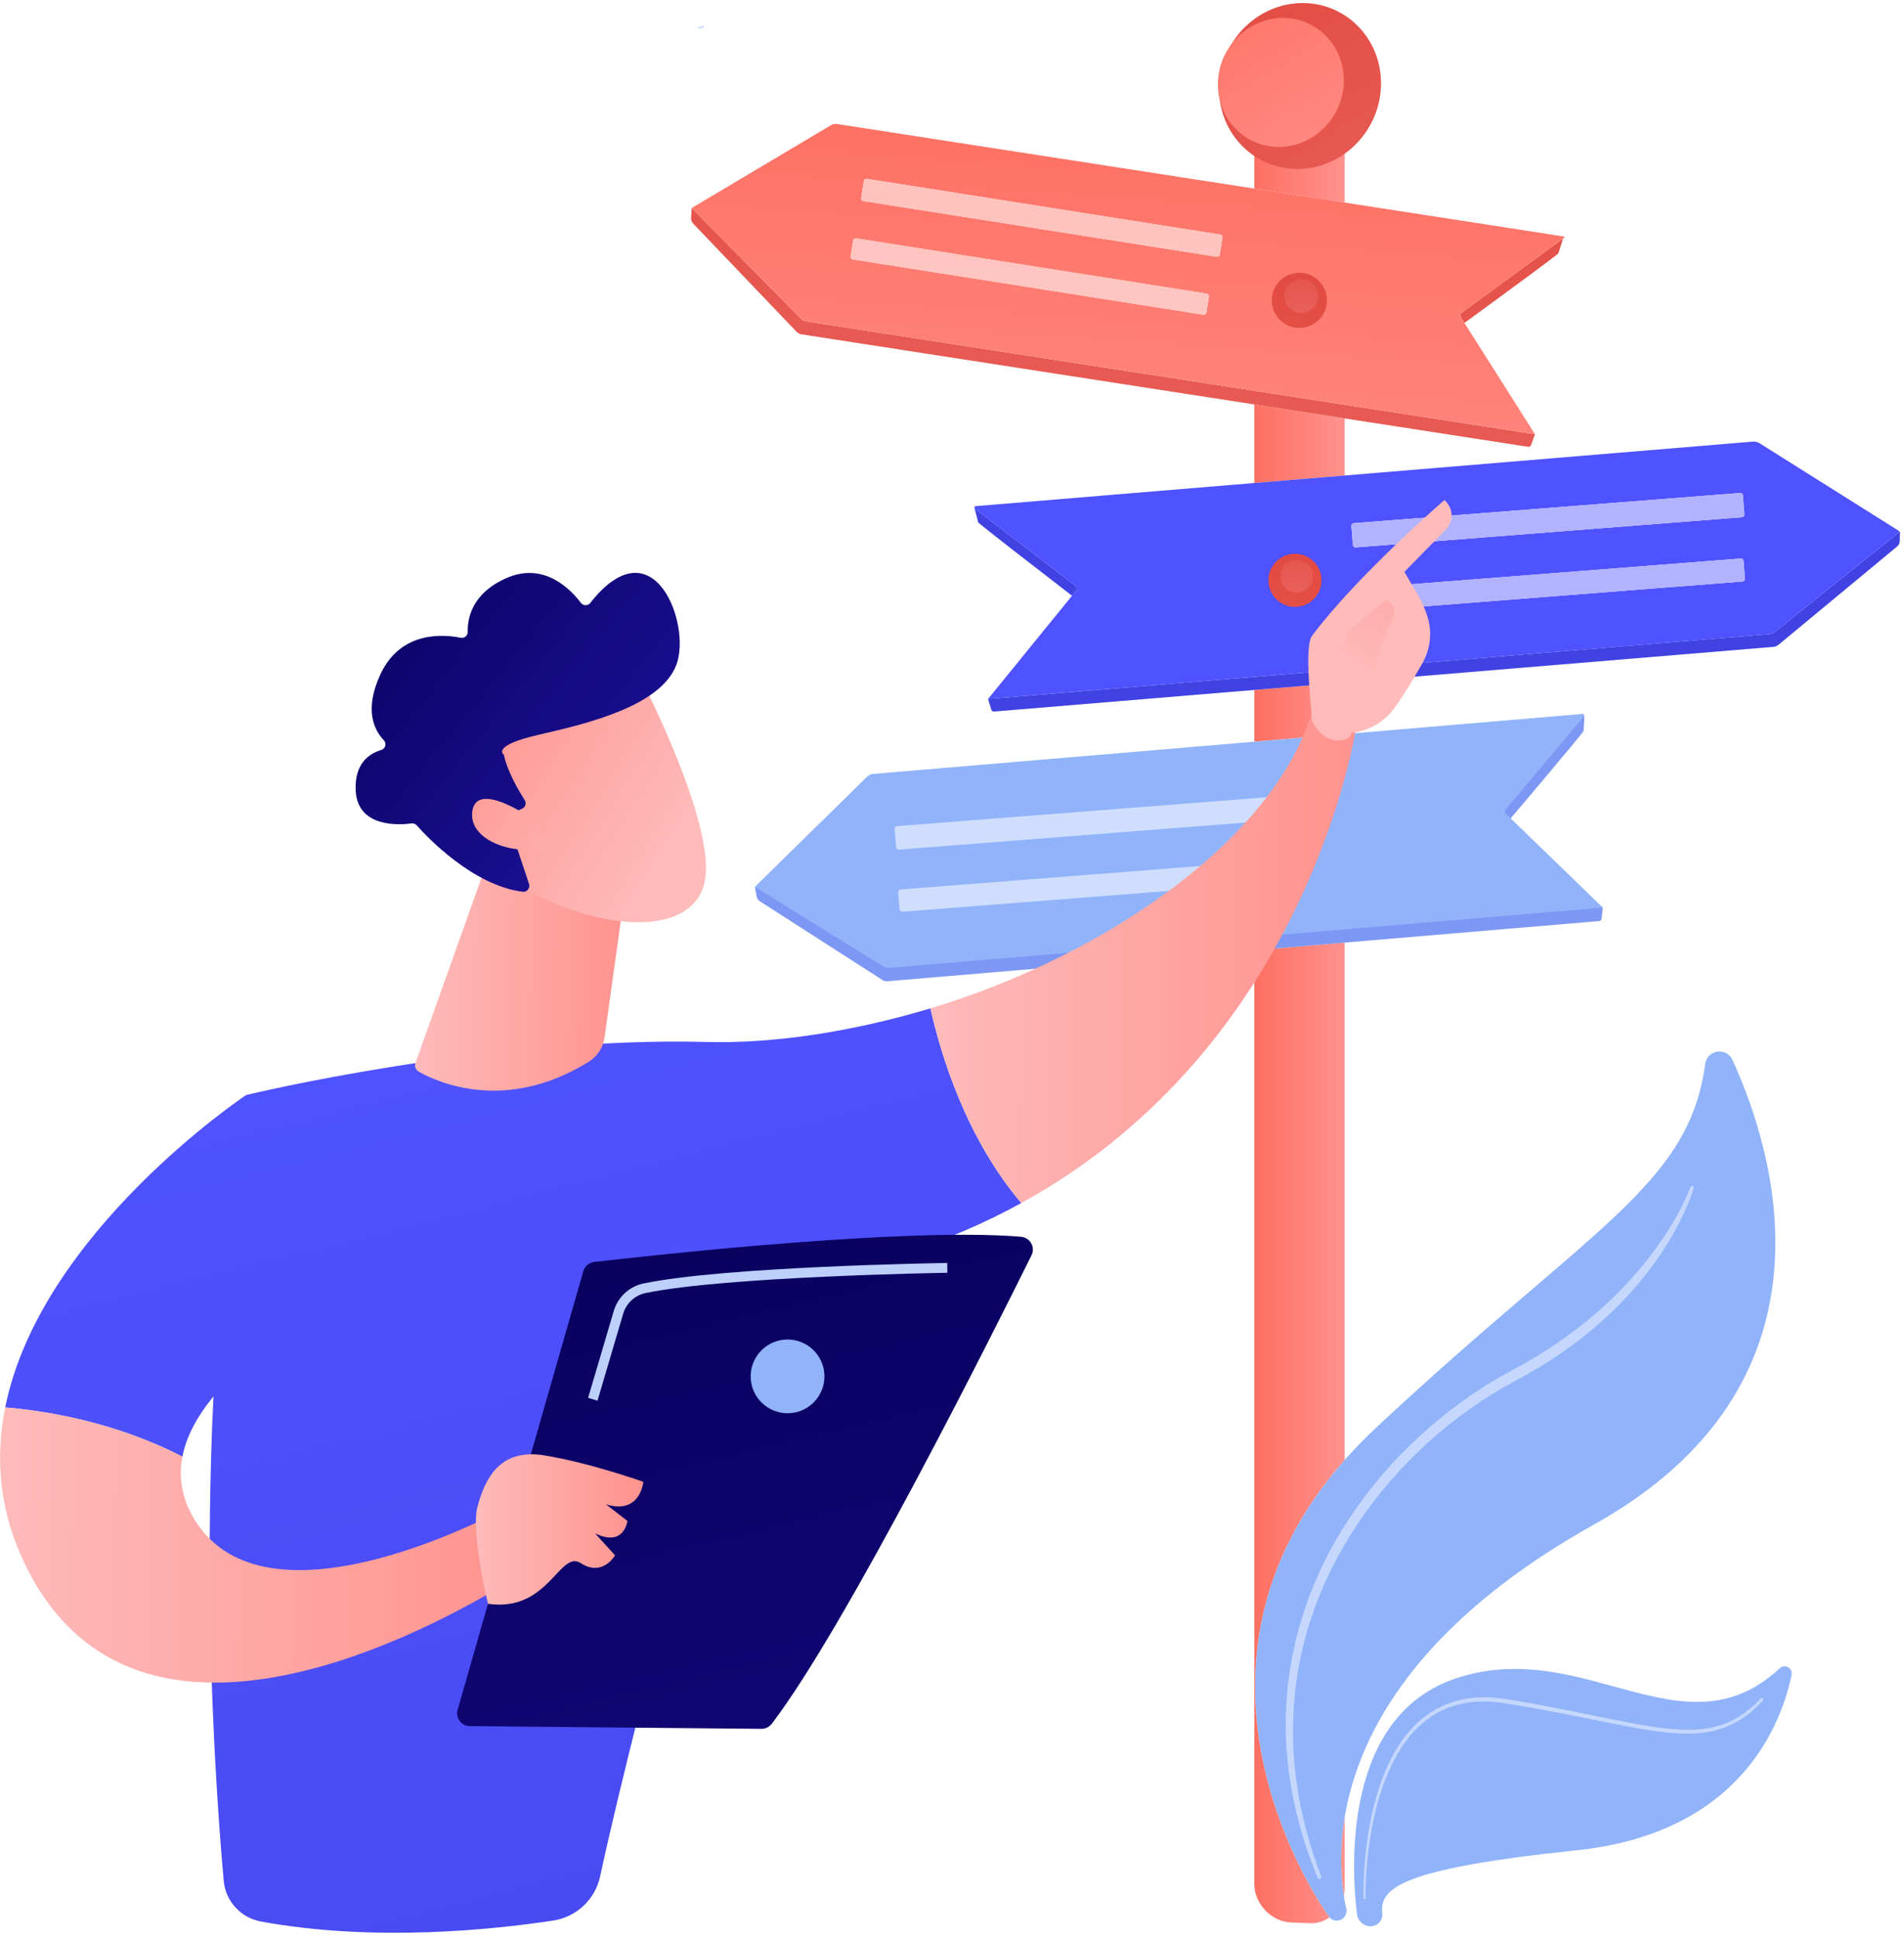 <svg  viewBox="0 0 343 349" fill="none" xmlns="http://www.w3.org/2000/svg">
<path d="M126.166 5.13C126.045 5.13 125.923 5.103 125.81 5.044C125.73 5.004 125.651 4.964 125.571 4.925C126.015 4.818 126.463 4.711 126.91 4.607C126.899 4.638 126.885 4.668 126.87 4.698C126.853 4.733 126.833 4.766 126.811 4.795C126.661 5.009 126.417 5.13 126.166 5.13Z" fill="url(#paint0_linear)"/>
<path d="M236.225 346.376C236.155 346.376 236.085 346.375 236.015 346.372L232.577 346.246C230.99 346.186 229.474 345.49 228.295 344.407C226.893 343.117 225.967 341.279 225.967 339.308V171.136L242.242 169.761V262.943C209.83 299.714 235.651 339.794 239.378 345.163C239.419 345.223 239.466 345.28 239.515 345.334C238.568 345.975 237.446 346.376 236.225 346.376ZM242.083 341.431C241.566 338.077 241.264 333.18 242.242 327.286V339.896C242.242 340.423 242.188 340.938 242.083 341.431ZM225.967 133.579V124.261L242.242 122.911V132.203L225.967 133.579ZM225.967 86.989V72.841L242.242 75.359V85.638L225.967 86.989ZM242.242 36.484L225.967 33.965V26.793L242.242 26.262V36.484Z" fill="url(#paint1_linear)"/>
<path d="M248.787 15.01C248.787 20.303 246.096 25.04 242.041 27.827C239.76 29.396 237.048 30.346 234.145 30.432C232.705 30.475 231.31 30.305 229.998 29.944C229.009 29.674 228.066 29.298 227.177 28.827C226.953 28.704 226.728 28.583 226.508 28.447C222.362 25.952 219.605 21.341 219.605 15.985C219.605 7.759 226.105 0.857 234.145 0.56C242.217 0.262 248.787 6.728 248.787 15.01Z" fill="url(#paint2_linear)"/>
<path d="M242.084 14.466C242.084 18.581 239.991 22.266 236.839 24.431C235.065 25.652 232.957 26.39 230.7 26.458C229.581 26.491 228.496 26.359 227.476 26.078C226.706 25.868 225.974 25.574 225.282 25.209C225.108 25.114 224.933 25.02 224.763 24.913C221.539 22.974 219.395 19.389 219.395 15.224C219.395 8.83 224.449 3.464 230.7 3.232C236.976 3.001 242.084 8.028 242.084 14.466Z" fill="url(#paint3_linear)"/>
<path d="M275.363 80.479C275.339 80.479 275.314 80.478 275.29 80.474L260.38 78.166L242.242 75.359L225.967 72.841L144.365 60.211C144.04 60.161 143.741 60.004 143.509 59.763L138.423 54.442L137.316 53.285L124.852 40.249C124.608 39.993 124.479 39.64 124.5 39.276L124.602 37.469L124.715 37.528C124.72 37.568 124.737 37.605 124.767 37.637L144.282 57.382C144.551 57.656 144.896 57.833 145.27 57.891L276.213 78.156C276.22 78.157 276.227 78.157 276.233 78.157C276.313 78.157 276.373 78.086 276.372 78.01L276.518 78.204L275.828 80.14C275.754 80.345 275.567 80.479 275.363 80.479ZM263.819 58.162L263.161 57.124C262.995 56.861 263.062 56.506 263.313 56.324L281.574 42.977L280.739 45.615C280.716 45.673 280.089 46.164 279.079 46.928C275.55 49.594 267.347 55.588 263.819 58.162Z" fill="url(#paint4_linear)"/>
<path d="M276.233 78.157C276.227 78.157 276.219 78.157 276.213 78.156L145.27 57.891C144.896 57.833 144.551 57.656 144.282 57.382L124.766 37.637C124.736 37.605 124.72 37.568 124.715 37.528C124.709 37.459 124.739 37.387 124.804 37.348L149.656 22.57C149.936 22.403 150.251 22.317 150.569 22.317C150.658 22.317 150.747 22.324 150.835 22.338L225.967 33.964L242.242 36.483L272.193 41.119L281.696 42.59C281.817 42.608 281.854 42.773 281.751 42.847L281.573 42.977L263.312 56.324C263.062 56.506 262.995 56.861 263.161 57.123L263.819 58.162L276.348 77.935C276.364 77.959 276.371 77.985 276.372 78.01C276.373 78.086 276.313 78.157 276.233 78.157ZM154.161 42.924C153.93 42.924 153.725 43.093 153.687 43.329L153.238 46.174C153.197 46.434 153.377 46.68 153.637 46.721L216.792 56.677C216.817 56.681 216.841 56.684 216.866 56.684C217.097 56.684 217.303 56.514 217.34 56.279L217.789 53.434C217.83 53.174 217.651 52.928 217.39 52.886L154.236 42.931C154.211 42.927 154.186 42.924 154.161 42.924ZM156.087 32.206C155.856 32.206 155.651 32.375 155.614 32.61L155.132 35.662C155.09 35.922 155.27 36.168 155.531 36.21L219.195 46.245C219.22 46.249 219.245 46.252 219.269 46.252C219.5 46.252 219.705 46.082 219.743 45.847L220.224 42.796C220.265 42.536 220.087 42.288 219.826 42.247L156.162 32.211C156.137 32.208 156.112 32.206 156.087 32.206Z" fill="url(#paint5_linear)"/>
<path d="M135.985 159.726L137.312 160.051L156.332 140.891L269.713 130.514L284.845 128.626C285.159 128.586 285.433 128.841 285.417 129.157L285.286 131.629C285.238 131.966 270.858 148.919 270.858 148.919L288.736 163.453L288.529 165.445C288.504 165.682 288.323 165.866 288.098 165.885L273.493 167.119L159.86 176.725C159.542 176.751 159.224 176.671 158.95 176.495L136.859 162.301C136.569 162.115 136.368 161.809 136.304 161.46L135.985 159.726Z" fill="#7D97F4"/>
<path d="M157.275 139.386L285.068 128.583C285.331 128.56 285.488 128.866 285.319 129.068L271.248 145.767C271.055 145.996 271.074 146.353 271.288 146.56L288.52 163.245C288.605 163.326 288.554 163.47 288.436 163.48L160.183 174.32C159.817 174.351 159.45 174.263 159.133 174.066L136.179 159.847C136.08 159.786 136.065 159.647 136.148 159.566L156.215 139.877C156.505 139.592 156.878 139.42 157.275 139.386Z" fill="#91B3FA"/>
<path d="M161.908 153.018C161.661 153.018 161.45 152.826 161.43 152.577L161.174 149.299C161.152 149.035 161.351 148.804 161.614 148.784L232.844 143.222C232.856 143.22 232.869 143.22 232.881 143.22C233.127 143.22 233.339 143.412 233.359 143.661L233.615 146.939C233.636 147.201 233.438 147.434 233.175 147.454L161.945 153.016C161.933 153.018 161.92 153.018 161.908 153.018Z" fill="#CFDEFD"/>
<path d="M162.527 164.204C162.28 164.204 162.069 164.013 162.049 163.763L161.81 160.704C161.789 160.441 161.988 160.21 162.25 160.19L232.911 154.671C232.923 154.671 232.936 154.669 232.948 154.669C233.196 154.669 233.407 154.862 233.426 155.112L233.666 158.17C233.686 158.433 233.488 158.664 233.225 158.685L162.564 164.203C162.552 164.204 162.539 164.204 162.527 164.204Z" fill="#CFDEFD"/>
<path d="M179.067 128.152C178.838 128.152 178.634 128.008 178.571 127.794L178 125.883L178.177 125.7C178.169 125.779 178.229 125.856 178.315 125.856C178.32 125.856 178.324 125.856 178.328 125.855L318.69 114.207C319.09 114.175 319.47 114.024 319.779 113.776L342.089 95.889C342.122 95.861 342.142 95.825 342.15 95.788L342.278 95.738L342.235 97.488C342.226 97.841 342.061 98.174 341.781 98.406L326.63 110.959L320.4 116.122C320.134 116.34 319.804 116.474 319.457 116.503L242.242 122.911L225.967 124.261L195.096 126.823L179.113 128.149C179.097 128.15 179.082 128.152 179.067 128.152ZM193.121 107.293C188.589 103.802 176.307 94.322 176.217 94.06L175.511 91.356L175.543 91.355C175.524 91.443 175.551 91.542 175.637 91.607L193.806 105.554C194.054 105.742 194.095 106.096 193.899 106.337L193.121 107.293Z" fill="url(#paint6_linear)"/>
<path d="M178.315 125.856C178.229 125.856 178.169 125.779 178.177 125.7C178.18 125.675 178.189 125.65 178.208 125.628L193.121 107.293L193.899 106.337C194.095 106.096 194.054 105.742 193.806 105.554L175.637 91.607C175.551 91.542 175.524 91.443 175.543 91.355C175.565 91.253 175.647 91.165 175.769 91.155L225.967 86.989L242.242 85.638L308.949 80.103L315.751 79.538C315.807 79.533 315.863 79.531 315.92 79.531C316.297 79.531 316.666 79.636 316.982 79.834L342.073 95.609C342.136 95.649 342.163 95.722 342.15 95.788C342.143 95.825 342.123 95.861 342.089 95.889L319.779 113.776C319.47 114.024 319.09 114.175 318.69 114.208L178.328 125.855C178.324 125.856 178.32 125.856 178.315 125.856ZM313.614 100.591C313.601 100.591 313.589 100.592 313.576 100.592L244.561 105.982C244.299 106.002 244.1 106.235 244.121 106.497L244.37 109.681C244.39 109.931 244.6 110.122 244.848 110.122C244.86 110.122 244.873 110.122 244.885 110.12L313.9 104.73C314.164 104.71 314.361 104.479 314.341 104.215L314.091 101.033C314.073 100.782 313.861 100.591 313.614 100.591ZM313.5 88.788C313.487 88.788 313.475 88.789 313.462 88.791L243.891 94.223C243.628 94.243 243.431 94.476 243.451 94.738L243.717 98.147C243.737 98.397 243.948 98.589 244.195 98.589C244.207 98.589 244.22 98.588 244.232 98.587L313.804 93.154C314.066 93.134 314.265 92.903 314.244 92.639L313.977 89.23C313.957 88.981 313.747 88.788 313.5 88.788Z" fill="url(#paint7_linear)"/>
<path d="M244.195 98.589C243.948 98.589 243.737 98.397 243.717 98.147L243.451 94.738C243.431 94.476 243.628 94.243 243.891 94.223L313.462 88.79C313.475 88.789 313.487 88.788 313.5 88.788C313.747 88.788 313.957 88.98 313.977 89.23L314.244 92.639C314.265 92.903 314.066 93.134 313.803 93.154L244.232 98.586C244.22 98.588 244.207 98.589 244.195 98.589Z" fill="url(#paint8_linear)"/>
<path d="M244.848 110.122C244.6 110.122 244.39 109.93 244.37 109.681L244.121 106.497C244.1 106.234 244.299 106.002 244.561 105.982L313.576 100.592C313.588 100.592 313.601 100.591 313.613 100.591C313.861 100.591 314.072 100.782 314.091 101.033L314.341 104.215C314.361 104.479 314.164 104.71 313.9 104.73L244.885 110.12C244.873 110.122 244.86 110.122 244.848 110.122Z" fill="url(#paint9_linear)"/>
<path d="M239.046 54.092C239.046 56.835 236.821 59.058 234.075 59.058C231.331 59.058 229.106 56.835 229.106 54.092C229.106 51.351 231.331 49.128 234.075 49.128C236.821 49.128 239.046 51.351 239.046 54.092Z" fill="url(#paint10_linear)"/>
<path d="M237.465 53.303C237.465 54.986 236.099 56.349 234.414 56.349C232.73 56.349 231.365 54.986 231.365 53.303C231.365 51.62 232.73 50.256 234.414 50.256C236.099 50.256 237.465 51.62 237.465 53.303Z" fill="url(#paint11_linear)"/>
<path d="M238.075 104.523C238.075 107.164 235.933 109.306 233.289 109.306C230.645 109.306 228.501 107.164 228.501 104.523C228.501 101.883 230.645 99.741 233.289 99.741C235.933 99.741 238.075 101.883 238.075 104.523Z" fill="url(#paint12_linear)"/>
<path d="M236.552 103.762C236.552 105.384 235.237 106.697 233.615 106.697C231.993 106.697 230.677 105.384 230.677 103.762C230.677 102.141 231.993 100.828 233.615 100.828C235.237 100.828 236.552 102.141 236.552 103.762Z" fill="url(#paint13_linear)"/>
<path d="M238.555 149.755C238.555 152.499 236.329 154.723 233.583 154.723C230.836 154.723 228.61 152.499 228.61 149.755C228.61 147.011 230.836 144.787 233.583 144.787C236.329 144.787 238.555 147.011 238.555 149.755Z" fill="url(#paint14_linear)"/>
<path d="M236.973 148.965C236.973 150.649 235.608 152.013 233.922 152.013C232.237 152.013 230.87 150.649 230.87 148.965C230.87 147.281 232.237 145.917 233.922 145.917C235.608 145.917 236.973 147.281 236.973 148.965Z" fill="url(#paint15_linear)"/>
<path d="M219.269 46.252C219.245 46.252 219.22 46.249 219.195 46.246L155.531 36.21C155.27 36.169 155.09 35.922 155.132 35.663L155.614 32.61C155.651 32.375 155.856 32.207 156.087 32.207C156.112 32.207 156.137 32.208 156.162 32.212L219.827 42.247C220.087 42.289 220.265 42.536 220.224 42.796L219.743 45.847C219.705 46.082 219.5 46.252 219.269 46.252Z" fill="url(#paint16_linear)"/>
<path d="M216.866 56.684C216.841 56.684 216.818 56.681 216.793 56.678L153.637 46.722C153.377 46.681 153.197 46.434 153.238 46.174L153.687 43.329C153.725 43.093 153.93 42.925 154.161 42.925C154.186 42.925 154.211 42.927 154.236 42.931L217.39 52.887C217.652 52.928 217.831 53.174 217.789 53.434L217.34 56.279C217.303 56.514 217.098 56.684 216.866 56.684Z" fill="url(#paint17_linear)"/>
<path d="M127.356 187.662C87.945 186.636 44.35 197.212 44.35 197.212C33.971 254.429 38.537 319.148 40.304 338.75C40.635 342.42 43.383 345.401 47.012 346.067C67.377 349.807 88.853 347.538 99.658 345.895C103.86 345.256 107.221 342.085 108.114 337.933C115.253 304.733 135.649 231.491 135.649 231.491C154.929 229.287 170.848 223.887 183.982 216.672C174.127 205.037 169.568 190.308 167.611 181.608C153.635 185.801 139.511 187.978 127.356 187.662Z" fill="url(#paint18_linear)"/>
<path d="M244.336 130.771C240.509 126.061 236.914 126.265 236.914 126.265C230.88 150.687 198.95 172.205 167.611 181.608C169.568 190.308 174.127 205.037 183.982 216.672C236.115 188.039 244.336 130.771 244.336 130.771Z" fill="url(#paint19_linear)"/>
<path d="M243.384 131.949C243.777 133.239 239.067 135.154 236.355 129.865C236.283 127.342 234.851 116.521 236.378 114.481C244.517 103.614 260.226 90.045 260.226 90.045C262.835 92.665 260.641 95.194 260.641 95.194L253.008 102.987C254.563 105.855 256.468 108.282 257.338 111.742C257.997 114.362 257.552 117.152 256.207 119.519C254.858 121.893 253.02 124.979 251.285 127.392C248.003 131.959 243.384 131.949 243.384 131.949Z" fill="url(#paint20_linear)"/>
<path d="M249.655 108.058L242.713 113.825L240.495 119.61L246.57 126.474C246.57 126.474 248.745 114.972 250.303 112.493C251.861 110.014 251.077 108.801 249.655 108.058Z" fill="url(#paint21_linear)"/>
<path d="M59.104 235.484L44.35 197.212C44.35 197.212 7.295 221.851 0.937 253.479C7.889 254.058 20.53 255.987 32.861 262.354C35.726 247.419 59.104 235.484 59.104 235.484Z" fill="url(#paint22_linear)"/>
<path d="M90.934 271.671C90.934 271.671 49.376 294.615 35.619 274.553C32.763 270.388 32.11 266.269 32.861 262.355C20.53 255.987 7.889 254.058 0.937 253.48C-0.979 263.016 -0.111 273.184 5.409 283.506C29.414 328.387 96.307 281.904 96.307 281.904L90.934 271.671Z" fill="url(#paint23_linear)"/>
<path d="M87.736 155.313L74.847 191.428C74.635 192.025 74.875 192.692 75.429 193.006C78.829 194.926 91.094 200.502 106.027 191.242C107.582 190.277 108.651 188.69 108.902 186.879L113.263 155.555L87.736 155.313Z" fill="url(#paint24_linear)"/>
<path d="M115.344 122.018C115.344 122.018 128.869 148.048 127.004 158.494C125.138 168.94 108.077 168.025 93.254 159.386L83.106 131.321L115.344 122.018Z" fill="url(#paint25_linear)"/>
<path d="M94.044 145.659C94.653 145.397 94.883 144.659 94.525 144.101C93.438 142.407 91.402 138.951 90.772 135.937C90.772 135.937 88.311 134.33 97.108 132.315C105.905 130.3 119.025 127.166 121.848 119.729C124.599 112.477 117.727 94.11 106.343 108.584C105.91 109.135 105.072 109.14 104.649 108.58C102.83 106.166 98.031 101.144 91.275 104.097C84.951 106.858 84.198 111.461 84.262 113.785C84.281 114.469 83.664 114.995 82.994 114.86C79.816 114.222 72.182 113.629 68.543 121.424C65.544 127.844 67.418 131.513 69.139 133.315C69.697 133.898 69.441 134.849 68.666 135.078C66.568 135.697 63.85 137.444 64.073 142.343C64.382 149.117 71.964 148.592 74.124 148.303C74.478 148.257 74.833 148.382 75.07 148.648C76.9 150.711 85.149 159.472 94.158 160.604C94.938 160.703 95.551 159.938 95.302 159.192L91.507 147.821C91.331 147.292 91.589 146.718 92.1 146.497L94.044 145.659Z" fill="url(#paint26_linear)"/>
<path d="M95.597 147.283C95.597 147.283 85.857 140.468 85.085 146.122C84.316 151.774 93.837 154.405 98.586 152.339L95.597 147.283Z" fill="url(#paint27_linear)"/>
<path d="M82.441 307.932L105.08 228.947C105.337 228.051 106.103 227.398 107.029 227.289C111.132 226.812 123.017 225.469 136.739 224.309C153.269 222.912 172.465 221.78 183.936 222.743C185.566 222.88 186.551 224.604 185.826 226.07C179.303 239.253 152.473 292.883 139.035 310.452C138.59 311.033 137.902 311.374 137.169 311.367L84.644 310.879C83.115 310.864 82.021 309.4 82.441 307.932Z" fill="url(#paint28_linear)"/>
<path d="M87.912 288.849C87.912 288.849 84.758 275.894 86.029 271.298C87.302 266.702 89.766 260.793 97.982 262.106C106.197 263.419 115.888 266.877 115.888 266.877C115.888 266.877 115.398 272.863 109.154 270.931L113.027 273.925C113.027 273.925 112.473 278.718 107.2 276.158L110.8 280.126C110.8 280.126 108.535 284.063 104.655 281.538C100.775 279.013 98.915 290.409 87.912 288.849Z" fill="url(#paint29_linear)"/>
<path d="M135.23 247.888C135.23 251.554 138.205 254.527 141.876 254.527C145.547 254.527 148.521 251.554 148.521 247.888C148.521 244.221 145.547 241.248 141.876 241.248C138.205 241.248 135.23 244.221 135.23 247.888Z" fill="#91B3FA"/>
<path d="M107.641 252.264L112.251 236.643C112.816 234.725 114.36 233.284 116.279 232.884C130.726 229.873 170.267 229.235 170.665 229.228L170.639 227.463C169.008 227.488 130.53 228.111 115.918 231.157C113.362 231.69 111.307 233.601 110.556 236.144L105.946 251.765L107.641 252.264Z" fill="#BDD0FB"/>
<path d="M240.525 345.888C240.059 345.81 239.647 345.55 239.378 345.162C235.451 339.506 206.997 295.314 247.973 257.06C286.873 220.745 304.207 213.587 307.186 191.615C307.534 189.05 311.037 188.542 312.109 190.9C320.119 208.519 332.169 249.42 287.154 274.574C237.496 302.321 240.461 334.573 242.525 343.777C242.798 344.994 241.756 346.096 240.525 345.888Z" fill="#91B3FA"/>
<path d="M246.541 346.903C245.438 346.717 244.586 345.835 244.451 344.725C243.528 337.17 241.572 308.983 262.528 302.194C272.586 298.937 281.63 301.245 290.064 303.551C300.978 306.537 310.873 309.522 320.628 300.456C321.539 299.612 322.997 300.42 322.748 301.637C320.977 310.265 313.688 330.149 283.987 333.248C252.199 336.565 248.521 340.079 249.016 344.598C249.169 345.992 247.924 347.137 246.541 346.903Z" fill="#91B3FA"/>
<path d="M237.697 338.427C237.566 338.427 237.442 338.349 237.388 338.223C234.91 332.269 233.11 326.003 232.241 319.58C231.793 316.372 231.587 313.126 231.618 309.881C231.669 306.636 231.936 303.39 232.473 300.185C233.52 293.77 235.541 287.518 238.383 281.667C241.224 275.813 244.901 270.381 249.141 265.457C253.391 260.537 258.223 256.125 263.503 252.325C266.144 250.427 268.898 248.682 271.762 247.127L273.869 245.978C274.572 245.605 275.256 245.202 275.939 244.797L276.966 244.193L277.974 243.557L278.981 242.921L279.969 242.258C282.602 240.482 285.144 238.573 287.539 236.488C289.936 234.406 292.218 232.187 294.308 229.794C296.423 227.423 298.348 224.883 300.097 222.225C301.828 219.565 303.389 216.746 304.535 213.804L304.541 213.784C304.588 213.664 304.703 213.59 304.825 213.59C304.861 213.59 304.899 213.596 304.935 213.611C305.082 213.669 305.159 213.83 305.115 213.98C304.642 215.557 304.037 217.053 303.343 218.524C302.655 219.992 301.894 221.427 301.077 222.829C300.26 224.232 299.386 225.602 298.439 226.923C297.498 228.246 296.52 229.546 295.476 230.793C291.327 235.803 286.406 240.161 281.041 243.836C278.362 245.67 275.53 247.328 272.694 248.845C269.9 250.347 267.206 252.039 264.619 253.882C259.448 257.57 254.703 261.866 250.531 266.658C246.355 271.447 242.778 276.755 239.934 282.43C237.086 288.101 235.03 294.176 233.923 300.433C232.811 306.687 232.65 313.109 233.375 319.437C234.088 325.773 235.743 331.993 238.005 337.977C238.071 338.148 237.985 338.339 237.815 338.406C237.776 338.421 237.736 338.427 237.697 338.427Z" fill="#C5D7FC"/>
<path d="M245.818 342.038C245.713 342.038 245.617 341.966 245.59 341.86C245.582 341.825 245.58 341.789 245.587 341.756C245.639 341.493 245.63 341.238 245.629 340.979L245.633 340.206C245.639 339.691 245.653 339.175 245.67 338.66C245.709 337.631 245.769 336.602 245.852 335.575C246.018 333.521 246.267 331.472 246.617 329.439C247.326 325.379 248.399 321.35 250.178 317.595C251.065 315.721 252.148 313.928 253.462 312.306C254.77 310.681 256.35 309.26 258.138 308.157C259.932 307.067 261.938 306.315 264.008 305.966C265.041 305.788 266.089 305.686 267.136 305.683C267.26 305.68 267.382 305.679 267.505 305.679C268.429 305.679 269.351 305.749 270.265 305.856C271.307 305.984 272.312 306.166 273.33 306.337L276.372 306.875C278.399 307.243 280.42 307.633 282.439 308.035C286.477 308.835 290.5 309.712 294.536 310.454C296.553 310.821 298.578 311.149 300.61 311.353C301.752 311.465 302.9 311.536 304.043 311.536C304.931 311.536 305.815 311.493 306.695 311.392C308.703 311.174 310.67 310.606 312.444 309.645C314.225 308.693 315.798 307.376 317.196 305.901C317.25 305.845 317.322 305.816 317.394 305.816C317.46 305.816 317.527 305.841 317.579 305.89C317.687 305.991 317.692 306.161 317.592 306.27C316.182 307.792 314.579 309.169 312.738 310.182C310.903 311.203 308.851 311.821 306.775 312.07C305.839 312.181 304.902 312.227 303.966 312.227C302.82 312.227 301.676 312.157 300.541 312.05C298.479 311.849 296.438 311.523 294.408 311.16C290.35 310.426 286.327 309.56 282.293 308.773C278.264 307.985 274.207 307.226 270.169 306.626C269.243 306.511 268.31 306.435 267.378 306.435C267.3 306.435 267.222 306.436 267.143 306.436C267.121 306.436 267.097 306.436 267.074 306.436C266.088 306.436 265.102 306.527 264.132 306.688C262.143 307.008 260.222 307.713 258.495 308.745C256.774 309.79 255.242 311.145 253.961 312.715C252.674 314.278 251.604 316.022 250.717 317.854C248.933 321.522 247.829 325.501 247.086 329.522C246.72 331.536 246.451 333.57 246.266 335.61C246.174 336.631 246.104 337.653 246.056 338.676C246.032 339.189 246.014 339.7 246.003 340.212L245.991 340.981C245.988 341.235 245.982 341.494 246.046 341.744C246.078 341.87 246.002 341.998 245.876 342.03C245.857 342.035 245.837 342.038 245.818 342.038Z" fill="#C5D7FC"/>
<defs>
<linearGradient id="paint0_linear" x1="-19.747" y1="391.595" x2="234.864" y2="116.522" gradientUnits="userSpaceOnUse">
<stop stop-color="#C4D5FD"/>
<stop offset="1" stop-color="#CEDDFC"/>
</linearGradient>
<linearGradient id="paint1_linear" x1="225.967" y1="186.319" x2="242.242" y2="186.319" gradientUnits="userSpaceOnUse">
<stop stop-color="#FE7062"/>
<stop offset="1" stop-color="#FF928E"/>
</linearGradient>
<linearGradient id="paint2_linear" x1="216.978" y1="-13.301" x2="252.89" y2="46.87" gradientUnits="userSpaceOnUse">
<stop stop-color="#E1473D"/>
<stop offset="1" stop-color="#E9605A"/>
</linearGradient>
<linearGradient id="paint3_linear" x1="217.353" y1="-7.544" x2="245.273" y2="39.237" gradientUnits="userSpaceOnUse">
<stop stop-color="#FE7062"/>
<stop offset="1" stop-color="#FF928E"/>
</linearGradient>
<linearGradient id="paint4_linear" x1="210.119" y1="-10.543" x2="195.516" y2="96.897" gradientUnits="userSpaceOnUse">
<stop stop-color="#E1473D"/>
<stop offset="1" stop-color="#E9605A"/>
</linearGradient>
<linearGradient id="paint5_linear" x1="204.668" y1="22.057" x2="198.272" y2="113.227" gradientUnits="userSpaceOnUse">
<stop stop-color="#FE7062"/>
<stop offset="1" stop-color="#FF928E"/>
</linearGradient>
<linearGradient id="paint6_linear" x1="257.083" y1="-111.006" x2="257.919" y2="-16.413" gradientUnits="userSpaceOnUse">
<stop stop-color="#4F52FF"/>
<stop offset="1" stop-color="#4042E2"/>
</linearGradient>
<linearGradient id="paint7_linear" x1="343.581" y1="28.454" x2="498.484" y2="-91.396" gradientUnits="userSpaceOnUse">
<stop stop-color="#4F52FF"/>
<stop offset="1" stop-color="#4042E2"/>
</linearGradient>
<linearGradient id="paint8_linear" x1="343.581" y1="28.454" x2="498.483" y2="-91.396" gradientUnits="userSpaceOnUse">
<stop stop-color="#B2B3FF"/>
<stop offset="1" stop-color="#ABACF2"/>
</linearGradient>
<linearGradient id="paint9_linear" x1="343.581" y1="28.454" x2="498.483" y2="-91.396" gradientUnits="userSpaceOnUse">
<stop stop-color="#B2B3FF"/>
<stop offset="1" stop-color="#ABACF2"/>
</linearGradient>
<linearGradient id="paint10_linear" x1="237.228" y1="39.576" x2="222.797" y2="106.158" gradientUnits="userSpaceOnUse">
<stop stop-color="#E1473D"/>
<stop offset="1" stop-color="#E9605A"/>
</linearGradient>
<linearGradient id="paint11_linear" x1="234.164" y1="41.939" x2="234.486" y2="56.589" gradientUnits="userSpaceOnUse">
<stop stop-color="#E1473D"/>
<stop offset="1" stop-color="#E9605A"/>
</linearGradient>
<linearGradient id="paint12_linear" x1="236.325" y1="90.541" x2="222.426" y2="154.671" gradientUnits="userSpaceOnUse">
<stop stop-color="#E1473D"/>
<stop offset="1" stop-color="#E9605A"/>
</linearGradient>
<linearGradient id="paint13_linear" x1="233.374" y1="92.816" x2="233.683" y2="106.927" gradientUnits="userSpaceOnUse">
<stop stop-color="#E1473D"/>
<stop offset="1" stop-color="#E9605A"/>
</linearGradient>
<linearGradient id="paint14_linear" x1="236.737" y1="135.23" x2="222.297" y2="201.852" gradientUnits="userSpaceOnUse">
<stop stop-color="#E1473D"/>
<stop offset="1" stop-color="#E9605A"/>
</linearGradient>
<linearGradient id="paint15_linear" x1="233.672" y1="137.594" x2="233.993" y2="152.253" gradientUnits="userSpaceOnUse">
<stop stop-color="#E1473D"/>
<stop offset="1" stop-color="#E9605A"/>
</linearGradient>
<linearGradient id="paint16_linear" x1="204.668" y1="22.057" x2="198.272" y2="113.227" gradientUnits="userSpaceOnUse">
<stop stop-color="#FFC0BA"/>
<stop offset="1" stop-color="#FFCFCD"/>
</linearGradient>
<linearGradient id="paint17_linear" x1="204.669" y1="22.057" x2="198.272" y2="113.228" gradientUnits="userSpaceOnUse">
<stop stop-color="#FFC0BA"/>
<stop offset="1" stop-color="#FFCFCD"/>
</linearGradient>
<linearGradient id="paint18_linear" x1="87.261" y1="182.227" x2="177.417" y2="529.658" gradientUnits="userSpaceOnUse">
<stop stop-color="#4F52FF"/>
<stop offset="1" stop-color="#4042E2"/>
</linearGradient>
<linearGradient id="paint19_linear" x1="167.712" y1="171.063" x2="243.946" y2="171.788" gradientUnits="userSpaceOnUse">
<stop stop-color="#FEBBBA"/>
<stop offset="1" stop-color="#FF928E"/>
</linearGradient>
<linearGradient id="paint20_linear" x1="227.079" y1="159.586" x2="174.903" y2="275.413" gradientUnits="userSpaceOnUse">
<stop stop-color="#FEBBBA"/>
<stop offset="1" stop-color="#FF928E"/>
</linearGradient>
<linearGradient id="paint21_linear" x1="244.063" y1="121.02" x2="265.691" y2="88.417" gradientUnits="userSpaceOnUse">
<stop stop-color="#FEBBBA"/>
<stop offset="1" stop-color="#FF928E"/>
</linearGradient>
<linearGradient id="paint22_linear" x1="18.496" y1="200.155" x2="106.667" y2="539.939" gradientUnits="userSpaceOnUse">
<stop stop-color="#4F52FF"/>
<stop offset="1" stop-color="#4042E2"/>
</linearGradient>
<linearGradient id="paint23_linear" x1="-0.136" y1="278.074" x2="96.336" y2="278.992" gradientUnits="userSpaceOnUse">
<stop stop-color="#FEBBBA"/>
<stop offset="1" stop-color="#FF928E"/>
</linearGradient>
<linearGradient id="paint24_linear" x1="74.924" y1="175.744" x2="113.067" y2="176.107" gradientUnits="userSpaceOnUse">
<stop stop-color="#FEBBBA"/>
<stop offset="1" stop-color="#FF928E"/>
</linearGradient>
<linearGradient id="paint25_linear" x1="122.37" y1="151.95" x2="80.698" y2="125.963" gradientUnits="userSpaceOnUse">
<stop stop-color="#FEBBBA"/>
<stop offset="1" stop-color="#FF928E"/>
</linearGradient>
<linearGradient id="paint26_linear" x1="58.733" y1="98.85" x2="112.464" y2="142.164" gradientUnits="userSpaceOnUse">
<stop stop-color="#09005D"/>
<stop offset="1" stop-color="#1A0F91"/>
</linearGradient>
<linearGradient id="paint27_linear" x1="111.264" y1="161.375" x2="73.771" y2="137.994" gradientUnits="userSpaceOnUse">
<stop stop-color="#FEBBBA"/>
<stop offset="1" stop-color="#FF928E"/>
</linearGradient>
<linearGradient id="paint28_linear" x1="122.204" y1="216.835" x2="175.341" y2="438.451" gradientUnits="userSpaceOnUse">
<stop stop-color="#09005D"/>
<stop offset="1" stop-color="#1A0F91"/>
</linearGradient>
<linearGradient id="paint29_linear" x1="85.727" y1="275.458" x2="115.887" y2="275.458" gradientUnits="userSpaceOnUse">
<stop stop-color="#FEBBBA"/>
<stop offset="1" stop-color="#FF928E"/>
</linearGradient>
</defs>
</svg>
